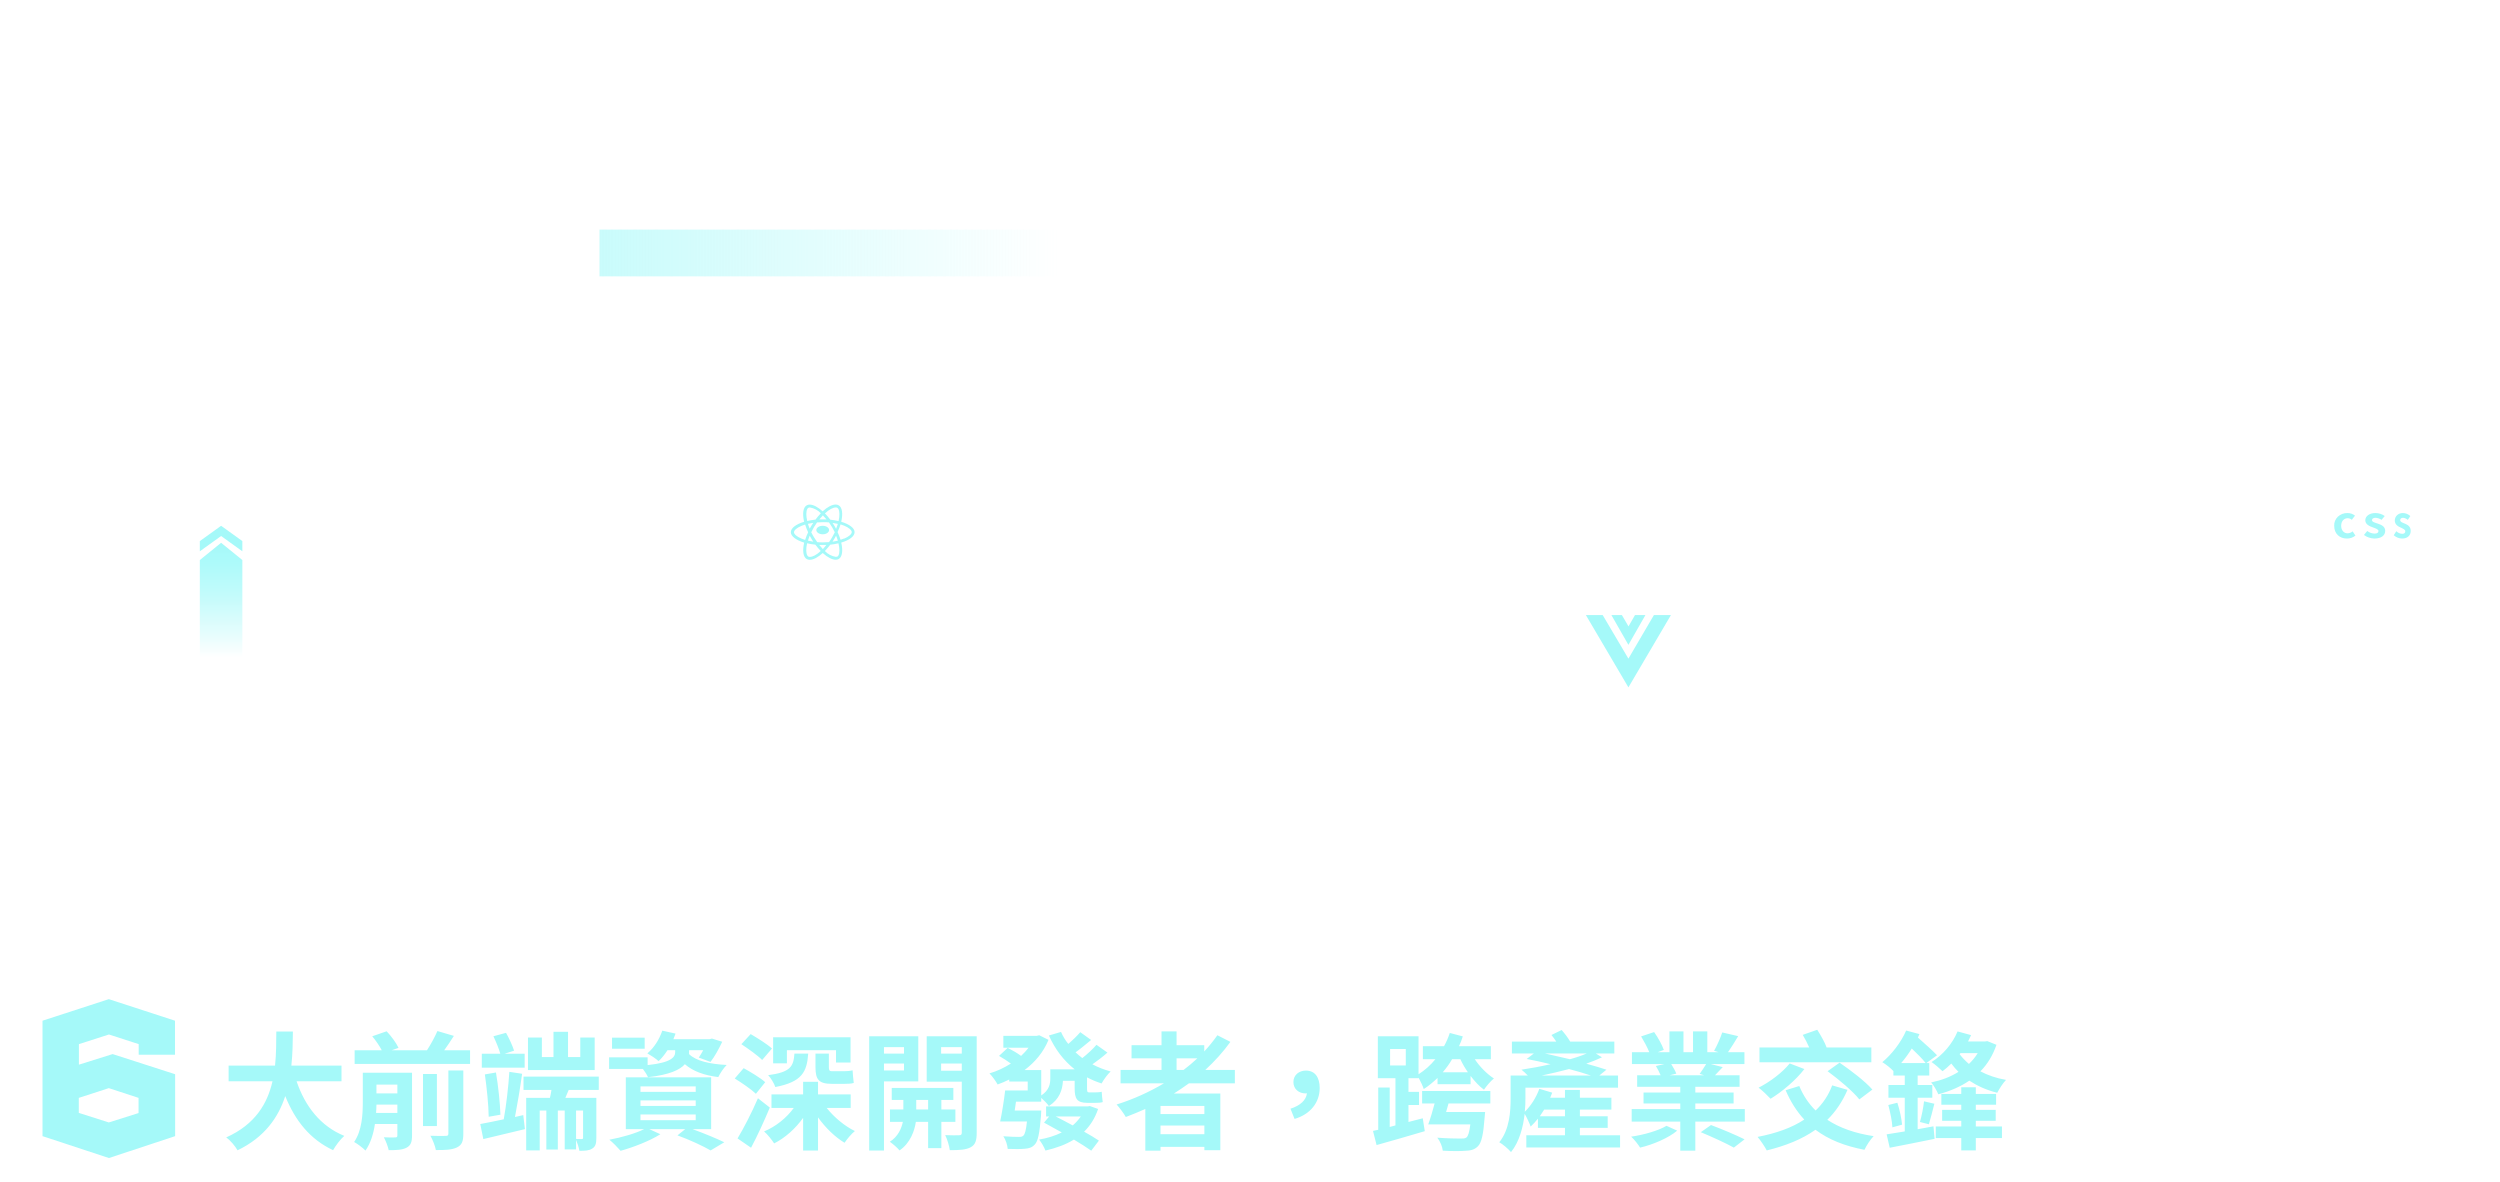 <svg width="588" height="278" viewBox="0 0 588 278" fill="none" xmlns="http://www.w3.org/2000/svg">
<path d="M327 197.666H4" stroke="white" stroke-miterlimit="10"/>
<path d="M80.32 254.32V250.63H68.53C68.83 247.84 68.86 245.08 68.89 242.62H64.99C64.96 245.08 64.99 247.81 64.69 250.63H53.77V254.32H64.09C62.92 259.48 60.07 264.46 53.2 267.52C54.25 268.27 55.3 269.56 55.87 270.55C62.23 267.49 65.47 262.81 67.09 257.8C69.43 263.59 72.91 267.97 78.34 270.52C78.91 269.5 80.08 267.91 80.98 267.16C75.37 264.88 71.74 260.17 69.76 254.32H80.32ZM88.45 261.76C88.51 261.07 88.54 260.44 88.54 259.81H93.46V261.76H88.45ZM93.46 255.1V257.17H88.54V255.1H93.46ZM96.91 252.31H85.33V259.18C85.33 262.12 85.15 265.9 83.29 268.6C84.01 268.96 85.42 270.04 85.96 270.61C87.16 268.9 87.85 266.65 88.18 264.37H93.46V267.04C93.46 267.4 93.34 267.52 92.98 267.52C92.59 267.55 91.39 267.55 90.28 267.49C90.73 268.3 91.24 269.62 91.42 270.52C93.25 270.52 94.63 270.46 95.59 269.95C96.61 269.44 96.91 268.6 96.91 267.07V252.31ZM105.46 266.62C105.46 267.04 105.31 267.16 104.83 267.16C104.32 267.19 102.76 267.19 101.23 267.13C101.77 268.06 102.34 269.53 102.52 270.49C104.68 270.52 106.3 270.43 107.44 269.89C108.64 269.32 108.97 268.45 108.97 266.68V251.77H105.46V266.62ZM102.76 252.61H99.49V264.85H102.76V252.61ZM104.47 247.03C105.22 245.98 106.03 244.81 106.75 243.64L102.88 242.5C102.28 243.88 101.32 245.65 100.42 247.03H92.08L93.73 246.46C93.22 245.32 92.02 243.7 90.94 242.56L87.55 243.73C88.39 244.72 89.26 246.01 89.8 247.03H83.41V250.24H110.56V247.03H104.47ZM139.87 244.03H136.48V248.62H133.6V242.68H130.18V248.62H127.45V244.03H124.18V251.68H139.87V244.03ZM123.4 247.84H118.69L120.91 247.12C120.55 245.95 119.74 244.21 119.02 242.92L116.05 243.73C116.65 244.99 117.34 246.64 117.67 247.84H113.32V251.11H123.4V247.84ZM117.7 262.18C117.61 259.45 117.19 255.43 116.65 252.25L114.04 252.7C114.49 255.85 114.91 259.9 114.94 262.66L117.7 262.18ZM121.12 262.72C121.69 259.75 122.35 255.85 122.8 252.55L119.8 252.1C119.59 255.46 119.05 260.17 118.48 263.26C116.38 263.71 114.46 264.1 112.96 264.37L113.68 267.91C116.53 267.22 120.1 266.38 123.46 265.57L123.07 262.27L121.12 262.72ZM137.14 267.58C137.14 267.82 137.08 267.91 136.81 267.91C136.63 267.91 136.06 267.91 135.49 267.88V261.19H137.14V267.58ZM140.83 256.36V253.21H123.13V256.36H129.7C129.61 256.99 129.49 257.62 129.34 258.22H123.76V270.58H126.94V261.19H128.5V270.37H131.2V261.19H132.82V270.34H135.49V268.09C135.82 268.87 136.15 269.89 136.27 270.67C137.56 270.67 138.52 270.64 139.27 270.16C140.08 269.68 140.26 268.93 140.26 267.61V258.22H132.97L133.75 256.36H140.83ZM151.63 244.06H143.95V246.67H151.63V244.06ZM150.64 262.12H163.63V263.47H150.64V262.12ZM150.64 258.82H163.63V260.11H150.64V258.82ZM150.64 255.52H163.63V256.81H150.64V255.52ZM167.26 265.57V253.39H147.19V265.57H151.51C149.41 266.62 146.2 267.52 143.32 268.06C144.1 268.66 145.36 269.98 145.96 270.67C148.99 269.83 152.86 268.33 155.32 266.77L152.71 265.57H161.17L159.34 267.04C162.31 268.12 165.43 269.59 167.14 270.58L170.35 268.66C168.58 267.79 165.64 266.59 162.88 265.57H167.26ZM162.07 247.6V247H165.4C165.07 247.63 164.68 248.26 164.35 248.74L167.11 249.76C168.07 248.56 169.09 246.67 169.87 245.02L167.44 244.27L166.9 244.42H158.38C158.56 244 158.74 243.55 158.89 243.1L155.77 242.41C155.08 244.45 153.85 246.43 152.26 247.75C153.01 248.17 154.33 249.04 154.9 249.58C155.65 248.89 156.37 247.99 157 247H158.8V247.45C158.8 248.56 158.05 249.91 152.32 250.51V248.68H143.26V251.41H151.21C151.69 252.04 152.17 252.79 152.41 253.36C157.45 252.79 159.94 251.62 161.08 250.3C162.97 251.95 165.58 252.91 168.94 253.33C169.36 252.46 170.2 251.17 170.92 250.48C166.87 250.27 163.69 249.52 162.07 247.93V247.6ZM195.61 251.95C195.07 251.95 194.95 251.68 194.95 250.99V247.81H191.8V250.96C191.8 253.9 192.55 254.92 195.67 254.92H198.61C199.42 254.92 200.29 254.89 200.8 254.71C200.68 253.93 200.59 252.58 200.53 251.74C200.02 251.89 199.15 251.95 198.55 251.95H195.61ZM185.08 247H196.63V249.91H200.05V243.97H181.84V250.09H185.08V247ZM186.85 247.81C186.64 250.84 185.92 252.19 180.67 252.88C181.3 253.54 182.11 254.86 182.35 255.67C188.62 254.47 189.79 252.13 190.09 247.81H186.85ZM181.57 246.61C180.46 245.59 178.15 244.15 176.56 243.22L174.37 245.59C175.99 246.67 178.24 248.26 179.26 249.31L181.57 246.61ZM179.98 254.53C178.84 253.51 176.53 252.13 174.91 251.23L172.81 253.66C174.46 254.68 176.71 256.21 177.79 257.26L179.98 254.53ZM178.27 258.31C176.77 261.79 174.85 265.48 173.47 267.76L176.65 269.95C178.18 267.07 179.74 263.65 181.06 260.5L178.27 258.31ZM200.08 260.59V257.41H192.4V254.44H188.89V257.41H181.45V260.59H186.7C184.99 262.93 182.44 265 179.71 266.11C180.49 266.77 181.54 268.09 182.08 268.93C184.69 267.61 187.09 265.45 188.89 262.93V270.61H192.4V262.81C194.14 265.24 196.39 267.43 198.64 268.78C199.21 267.94 200.26 266.65 201.07 266.02C198.64 264.85 196.18 262.78 194.44 260.59H200.08ZM212.62 246.28V247.81H207.91V246.28H212.62ZM207.91 251.77V250.15H212.62V251.77H207.91ZM215.98 254.35V243.73H204.43V270.61H207.91V254.35H215.98ZM215.5 260.95V258.7H218.29V260.95H215.5ZM224.71 263.86V260.95H221.41V258.7H224.23V255.88H209.74V258.7H212.47V260.95H209.32V263.86H212.35C212.05 265.39 211.21 267.34 209.29 268.54C209.98 269.02 211.06 269.95 211.57 270.58C214.12 268.84 215.11 265.93 215.41 263.86H218.29V270.04H221.41V263.86H224.71ZM221.35 251.83V250.15H226.21V251.83H221.35ZM226.21 246.28V247.81H221.35V246.28H226.21ZM229.72 243.73H217.96V254.41H226.21V266.41C226.21 266.83 226.06 267.01 225.58 267.01C225.13 267.04 223.66 267.04 222.31 266.98C222.79 267.91 223.27 269.53 223.39 270.52C225.67 270.52 227.23 270.43 228.31 269.83C229.39 269.26 229.72 268.27 229.72 266.44V243.73ZM254.2 262.6C253.66 263.38 253.03 264.07 252.31 264.7C250.96 263.95 249.58 263.26 248.32 262.6H254.2ZM256.33 260.14L255.79 260.23H246.04V262.6H246.76L245.56 264.04C246.85 264.73 248.26 265.54 249.73 266.35C248.17 267.13 246.34 267.7 244.39 268.03C244.96 268.69 245.59 269.83 245.89 270.61C248.38 270.04 250.69 269.2 252.58 268.03C254.2 268.99 255.64 269.92 256.66 270.64L258.46 268.27C257.56 267.67 256.33 266.92 254.98 266.17C256.42 264.76 257.53 263.02 258.28 260.83L256.33 260.14ZM257.89 245.74C257.08 246.7 255.7 247.96 254.56 248.86C254.02 248.44 253.48 247.99 252.97 247.51C254.11 246.7 255.4 245.62 256.63 244.6L254.08 242.77C253.36 243.61 252.25 244.69 251.26 245.53C250.57 244.69 250 243.73 249.55 242.71L246.7 243.55C248.14 246.76 250.15 249.43 252.76 251.5H247.03V253.63C247.03 254.98 246.76 256.42 244.9 257.65V251.68H240.97C243.4 249.85 245.41 247.51 246.61 244.57L244.42 243.49L243.82 243.64H235.99V246.43H241.9C241.39 247.12 240.79 247.75 240.16 248.35C239.29 247.69 238.03 246.97 237.01 246.46L234.97 248.35C235.87 248.86 236.95 249.55 237.76 250.15C236.2 251.14 234.49 251.95 232.72 252.46C233.35 253.09 234.22 254.29 234.64 255.07C235.57 254.74 236.47 254.35 237.37 253.9V254.38H241.72V256.48H236.41C236.14 258.85 235.66 261.82 235.24 263.77H241.54C241.33 265.81 241.06 266.77 240.7 267.1C240.43 267.37 240.1 267.4 239.62 267.4C238.96 267.4 237.49 267.37 235.99 267.25C236.53 268.06 236.95 269.29 237.01 270.22C238.6 270.28 240.16 270.28 240.97 270.19C242.02 270.13 242.74 269.89 243.37 269.2C244.15 268.42 244.51 266.5 244.84 262.45C244.87 262.03 244.9 261.19 244.9 261.19H238.66C238.75 260.53 238.84 259.81 238.96 259.12H244.9V258.22C245.5 258.76 246.37 259.63 246.7 260.14C249.19 258.55 249.91 256.3 250 254.2H252.76V255.94C252.76 258.37 253.24 259.39 255.76 259.39H257.62C258.25 259.39 258.94 259.36 259.36 259.21C259.24 258.52 259.18 257.5 259.12 256.78C258.73 256.9 258.01 256.93 257.59 256.93H256.12C255.73 256.93 255.67 256.69 255.67 255.97V253.39C256.75 253.96 257.86 254.44 259.09 254.83C259.57 253.96 260.47 252.7 261.22 252.01C259.69 251.59 258.25 251.02 256.93 250.33C258.04 249.55 259.33 248.59 260.47 247.57L257.89 245.74ZM276.73 248.92H281.62C280.6 249.88 279.52 250.78 278.38 251.65H276.73V248.92ZM283.27 262.03H272.95V260.11H283.27V262.03ZM272.95 266.77V264.73H283.27V266.77H272.95ZM290.44 254.8V251.65H283.48C285.67 249.64 287.68 247.42 289.39 245.05L286.33 243.49C285.4 244.81 284.38 246.07 283.24 247.3V245.83H276.73V242.59H273.19V245.83H266.14V248.92H273.19V251.65H263.56V254.8H273.76C270.31 256.84 266.56 258.55 262.63 259.78C263.29 260.5 264.37 261.94 264.79 262.72C266.32 262.15 267.88 261.49 269.38 260.83V270.64H272.95V269.74H283.27V270.52H287.02V257.2H276.1C277.33 256.42 278.47 255.64 279.64 254.8H290.44ZM304.48 263.17C308.2 262.09 310.39 259.3 310.39 255.91C310.39 253.39 309.28 251.8 307.15 251.8C305.56 251.8 304.21 252.82 304.21 254.5C304.21 256.21 305.56 257.17 307.06 257.17C307.18 257.17 307.3 257.17 307.39 257.14C307.21 258.73 305.86 260.02 303.52 260.77L304.48 263.17ZM334.48 259.54H337.42C336.97 261.25 336.43 263.08 335.92 264.46H345.82C345.61 266.26 345.31 267.22 344.89 267.55C344.53 267.79 344.14 267.79 343.48 267.79C342.52 267.79 340.18 267.76 338.05 267.58C338.74 268.45 339.25 269.71 339.34 270.64C341.41 270.76 343.42 270.76 344.5 270.67C345.91 270.64 346.81 270.4 347.59 269.62C348.46 268.78 348.88 266.86 349.18 262.87C349.24 262.42 349.3 261.55 349.3 261.55H340.12C340.33 260.89 340.51 260.23 340.69 259.54H350.53V256.6H334.48V259.54ZM339.34 252.19C340.15 251.23 340.9 250.24 341.53 249.13H343.48C343.96 250.18 344.56 251.2 345.25 252.19H339.34ZM326.95 246.73H330.64V250.6H326.95V246.73ZM350.65 249.13V246.07H343.15C343.51 245.32 343.81 244.57 344.05 243.76L340.99 242.95C340.63 244.06 340.18 245.08 339.64 246.07H334.66V249.13H337.6C336.46 250.54 335.14 251.71 333.64 252.67V243.73H324.07V253.6H328.21V264.7L326.86 265.06V255.79H324.16V265.72C323.74 265.81 323.32 265.9 322.93 265.99L323.77 269.32C326.98 268.42 331.18 267.22 335.11 266.05L334.63 263.02L331.27 263.89V259.9H333.76V256.81H331.27V253.6H333.64V253.45C334.12 254.32 334.69 255.55 334.87 256.15C336.04 255.4 337.09 254.5 338.11 253.54V255.01H345.88V253.06C346.87 254.35 347.92 255.49 349.03 256.3C349.57 255.49 350.62 254.23 351.37 253.66C349.75 252.61 348.04 250.9 346.87 249.13H350.65ZM362.17 262.54C362.53 262.03 362.86 261.52 363.19 260.98H368.08V262.54H362.17ZM362.59 252.97C364.69 252.52 366.88 252.01 369.04 251.44C370.93 251.95 372.73 252.46 374.2 252.97H362.59ZM373.18 247.78C372.07 248.26 370.69 248.74 369.25 249.13C367.27 248.65 365.29 248.2 363.4 247.78H373.18ZM371.59 267.01V265.27H378.13V262.54H371.59V260.98H379V258.19H371.59V256.36H368.08V258.19H364.6C364.78 257.77 364.93 257.38 365.08 256.99L362.05 256.09C361.3 258.16 360.07 260.08 358.63 261.49C358.75 260.35 358.78 259.3 358.78 258.34V255.82H380.56V252.97H376.15L377.83 251.59C376.48 251.14 374.86 250.66 373.09 250.18C374.44 249.7 375.7 249.19 376.78 248.68L375.34 247.78H379.69V244.99H369.31C368.8 244.09 367.99 243.04 367.3 242.26L364.9 243.43C365.26 243.88 365.68 244.42 366.04 244.99H355.6V247.78H360.76L359.08 249.07C360.85 249.4 362.8 249.82 364.69 250.3C362.38 250.84 360.01 251.26 357.85 251.59C358.27 251.92 358.87 252.46 359.35 252.97H355.3V258.31C355.3 261.4 355.06 265.66 352.63 268.66C353.38 269.05 354.85 270.31 355.39 270.97C357.37 268.54 358.24 265.09 358.6 261.97C359.11 262.81 359.8 264.34 360.01 264.97C360.58 264.43 361.18 263.8 361.72 263.11V265.27H368.08V267.01H358.99V269.89H381.04V267.01H371.59ZM391.96 264.79C390.13 265.9 386.65 266.92 383.65 267.34C384.37 268 385.3 269.17 385.75 269.92C388.84 269.2 392.44 267.64 394.48 265.93L391.96 264.79ZM400.03 266.29C402.55 267.34 406.06 268.93 407.8 269.92L410.32 267.97C408.4 267.01 404.86 265.51 402.43 264.61L400.03 266.29ZM401.29 250.27C400.87 250.99 400.24 251.89 399.76 252.58L400.84 252.91H392.65L394.27 252.52C394.03 251.89 393.55 251.02 393.07 250.27H401.29ZM398.74 260.86V259.54H407.74V256.96H398.74V255.61H409.15V252.91H403.36C403.9 252.37 404.53 251.71 405.19 250.99L402.37 250.27H410.29V247.48H406.42C407.17 246.43 407.98 245.08 408.82 243.7L405.07 242.83C404.65 244.12 403.84 245.95 403.15 247.15L404.23 247.48H401.56V242.59H398.2V247.48H395.95V242.59H392.65V247.48H389.89L391.33 246.94C390.94 245.8 389.95 244 389.05 242.74L385.99 243.76C386.68 244.9 387.46 246.34 387.91 247.48H383.83V250.27H391.48L389.47 250.72C389.86 251.38 390.31 252.22 390.58 252.91H385.06V255.61H395.2V256.96H386.56V259.54H395.2V260.86H383.77V263.8H395.2V270.64H398.74V263.8H410.38V260.86H398.74ZM440.14 246.37H429.52L429.61 246.34C429.22 245.2 428.23 243.49 427.42 242.2L424 243.4C424.54 244.3 425.11 245.38 425.53 246.37H413.83V249.85H440.14V246.37ZM429.85 251.95C432.52 253.9 435.85 256.72 437.32 258.58L440.38 256.27C438.73 254.35 435.25 251.71 432.67 249.94L429.85 251.95ZM420.94 250.12C419.2 252.28 416.29 254.47 413.62 255.82C414.43 256.42 415.78 257.71 416.44 258.43C419.11 256.81 422.35 254.08 424.39 251.44L420.94 250.12ZM430.93 255.28C430.06 257.62 428.74 259.57 427.03 261.19C425.38 259.57 424.09 257.62 423.19 255.43L419.98 256.42C421.12 259.09 422.59 261.4 424.36 263.32C421.42 265.27 417.73 266.56 413.38 267.4C414.07 268.18 415.12 269.77 415.54 270.58C419.95 269.5 423.82 267.97 427 265.72C430.03 268 433.78 269.53 438.52 270.43C438.97 269.47 439.9 268 440.68 267.22C436.27 266.56 432.67 265.27 429.79 263.38C431.74 261.46 433.33 259.12 434.53 256.33L430.93 255.28ZM465.16 247.69C464.59 248.65 463.9 249.46 463.09 250.24C462.22 249.49 461.5 248.74 460.9 247.93L461.11 247.69H465.16ZM467.41 244.87L466.84 244.96H462.88C463.12 244.45 463.36 243.94 463.6 243.46L460.42 242.59C459.22 245.5 456.94 248.14 454.3 249.79C455.05 250.3 456.31 251.38 456.88 251.95C457.57 251.44 458.26 250.84 458.95 250.15C459.46 250.84 460.03 251.5 460.63 252.1C458.8 253.27 456.55 254.11 454.21 254.59C454.81 255.28 455.56 256.54 455.89 257.38C458.59 256.66 461.08 255.61 463.18 254.17C465.01 255.37 467.2 256.39 469.75 257.02C470.23 256.09 471.13 254.68 471.82 253.99C469.51 253.6 467.5 252.88 465.79 251.98C467.44 250.3 468.7 248.26 469.57 245.74L467.41 244.87ZM447.16 250.03C448.06 248.98 448.9 247.84 449.65 246.61C450.91 247.81 452.2 249.1 452.92 250.03H447.16ZM451.03 258.19H454.48V255.19H451.03V252.97H453.76V250.03H453.07L455.59 248.2C454.57 247.09 452.59 245.38 451.09 244.03C451.21 243.76 451.33 243.49 451.45 243.22L448.33 242.38C447.13 245.17 444.88 248.05 442.72 249.82C443.62 250.36 444.73 251.26 445.33 251.92V252.97H448V255.19H444.16V258.19H448V266.11C446.41 266.38 444.94 266.62 443.74 266.8L444.46 269.95C447.46 269.38 451.33 268.6 455.02 267.85L454.75 264.91C453.49 265.15 452.23 265.36 451.03 265.6V258.19ZM444.13 259.9C444.58 261.58 445.03 263.74 445.09 265.15L447.37 264.52C447.25 263.14 446.8 261.01 446.26 259.36L444.13 259.9ZM453.67 264.43C454.06 263.2 454.51 261.31 454.96 259.6L452.53 259.03C452.38 260.47 451.96 262.57 451.57 263.89L453.67 264.43ZM464.71 263.62H469.39V261.04H464.71V259.84H469.48V257.29H464.71V255.73H461.29V257.29H456.61V259.84H461.29V261.04H456.79V263.62H461.29V264.94H455.29V267.67H461.29V270.58H464.71V267.67H470.86V264.94H464.71V263.62Z" fill="#A5F9F9"/>
<path d="M41.16 240.07V248.07H32.62V245.58L25.62 243.31L18.56 245.58V250.41L26.49 247.92L41.19 252.66V267.22L25.62 272.37L10 267.22V240.07L25.59 235L41.16 240.07ZM18.53 258.22V261.75L25.59 264L32.59 261.79V258.22L25.59 255.93L18.53 258.22Z" fill="#A5F9F9"/>
<path opacity="0.6" d="M141 54L141 65L249 65L249 54L141 54Z" fill="url(#paint0_linear)"/>
<g filter="url(#filter0_d)">
<path d="M29.754 5.642V31.748H22.941V21.27H10.813V31.743H4V5.637H10.813V15.09H22.941V5.642H29.754Z" fill="white"/>
<path d="M40.615 4L45.484 7.886L40.615 11.742L35.737 7.886L40.615 4ZM43.99 12.972V31.743H37.211V12.972H43.99Z" fill="white"/>
<path d="M80.512 11.531H62.625V25.764H80.512V31.743H56V5.637H80.512V11.531ZM64.382 15.487H78.771V21.431H64.382V15.487Z" fill="white"/>
<path d="M92.521 8.89L98.954 17.766L105.747 8.89L111.022 13.408L104.426 21.305L111.824 28.218L107.128 33.364L98.964 24.664L91.171 33.364L86.45 28.218L93.516 21.305L87.247 13.433L92.521 8.89Z" fill="white"/>
<path d="M140.878 13.865V28.424L129.824 33.344L126.415 31.532V25.507L129.824 26.943L134.446 25.015V18.198L129.78 15.823L125.084 18.198V36.567H118.652V13.865L129.785 8.89L140.878 13.865Z" fill="white"/>
<path d="M168.904 20.507L158.864 24.759L156.509 19.739L162.115 17.364L158.74 15.627L154.238 18.323V24.428L158.745 26.642L167.429 23.489L169.646 29.258L158.76 33.364L148.092 27.947V15.09L158.74 8.89L168.904 13.96V20.507Z" fill="white"/>
<path d="M182.719 10.567V12.073L187.949 8.935L195.766 12.63V19.965L187.949 16.27L182.719 19.408V31.743H176.469V10.567H182.719Z" fill="white"/>
</g>
<path d="M196.506 103.977C197.048 102.658 197.665 101.257 198.199 100.015L191.346 95.666C187.633 105.212 181.682 113.711 174 120.439C175.987 122.972 177.668 125.734 179.01 128.666C180.709 127.037 182.327 125.25 183.944 123.386L186.795 119.817C188.851 117.057 190.804 114.068 192.737 110.886C195.588 113.84 203.833 123.545 204.607 124.628L209 117.174C206.451 113.681 201.208 108.401 196.506 103.977Z" fill="white"/>
<path d="M234.618 152.666L228 157.224C232.102 160.317 237.462 164.786 239.924 167.666L247 162.559C244.231 159.623 238.611 155.526 234.618 152.666Z" fill="white"/>
<path d="M203 161.921C205.025 163.722 206.936 165.64 208.724 167.666C214.715 165.209 220.222 161.749 225 157.443L217.75 152.666C214.671 155.877 208.419 159.831 203 161.921Z" fill="white"/>
<path d="M549.004 123.679C548.982 123.285 549.046 122.891 549.193 122.522C549.341 122.152 549.568 121.816 549.861 121.533C550.154 121.25 550.507 121.027 550.896 120.878C551.286 120.729 551.704 120.657 552.124 120.667C552.777 120.665 553.408 120.884 553.901 121.284L553.138 122.259C552.887 122.026 552.55 121.892 552.197 121.883C551.275 121.883 550.643 122.587 550.643 123.667C550.643 124.747 551.301 125.438 552.157 125.438C552.598 125.418 553.017 125.254 553.342 124.975L554 125.969C553.453 126.417 552.752 126.664 552.026 126.666C550.321 126.679 549.004 125.574 549.004 123.679Z" fill="#A5F9F9"/>
<path d="M556 125.828L556.77 124.886C557.246 125.26 557.854 125.478 558.49 125.502C559.135 125.502 559.419 125.262 559.419 124.886C559.419 124.51 558.725 124.27 558.073 124.03C557.262 123.753 556.319 123.315 556.319 122.366C556.319 121.418 557.262 120.666 558.698 120.666C559.498 120.678 560.271 120.925 560.896 121.369L560.133 122.274C559.738 121.989 559.254 121.819 558.746 121.787C558.171 121.787 557.893 122.009 557.893 122.336C557.893 122.755 558.531 122.909 559.204 123.136C560.057 123.42 561 123.796 561 124.855C561 125.915 560.112 126.666 558.434 126.666C557.541 126.633 556.685 126.339 556 125.828Z" fill="#A5F9F9"/>
<path d="M563 125.884L563.614 124.941C563.994 125.316 564.479 125.533 564.986 125.557C565.501 125.557 565.728 125.317 565.728 124.941C565.728 124.566 565.174 124.325 564.654 124.085C564.007 123.808 563.255 123.371 563.255 122.422C563.255 121.473 564.007 120.666 565.163 120.666C565.8 120.679 566.415 120.926 566.911 121.369L566.308 122.274C565.992 121.991 565.607 121.821 565.202 121.787C564.743 121.787 564.527 122.009 564.527 122.336C564.527 122.755 565.03 122.909 565.567 123.136C566.248 123.42 567 123.796 567 124.855C567 125.915 566.292 126.666 564.953 126.666C564.242 126.652 563.556 126.377 563 125.884Z" fill="#A5F9F9"/>
<path d="M47 154.666V131.721L52.003 127.666L57 131.721V154.666H47Z" fill="url(#paint1_linear)"/>
<path d="M52.003 123.666L47 127.264V129.666L52.003 126.069L57 129.666V127.264L52.003 123.666Z" fill="url(#paint2_linear)"/>
<path d="M201 125.166C201 124.202 199.758 123.285 197.857 122.717C198.292 120.822 198.102 119.297 197.239 118.838C197.027 118.718 196.784 118.658 196.538 118.667C195.696 118.667 194.602 119.249 193.486 120.261C192.377 119.256 191.283 118.681 190.441 118.681C190.195 118.672 189.952 118.732 189.739 118.852C188.884 119.331 188.687 120.836 189.129 122.717C187.235 123.292 186 124.202 186 125.166C186 126.131 187.242 127.048 189.143 127.623C188.701 129.511 188.898 131.043 189.761 131.502C189.976 131.615 190.218 131.672 190.462 131.666C191.297 131.666 192.399 131.084 193.507 130.072C194.616 131.077 195.717 131.652 196.552 131.652C196.796 131.658 197.038 131.601 197.254 131.488C198.109 131.002 198.299 129.504 197.857 127.616C199.793 127.048 201 126.131 201 125.166ZM196.58 119.351C196.702 119.348 196.823 119.377 196.931 119.433C197.345 119.666 197.527 120.549 197.387 121.684C197.352 121.965 197.296 122.259 197.232 122.56C196.592 122.41 195.943 122.301 195.289 122.232C194.902 121.71 194.481 121.214 194.026 120.747C195.015 119.823 195.949 119.351 196.58 119.351ZM190.841 126.713C190.981 126.954 191.129 127.182 191.283 127.397C190.848 127.335 190.427 127.253 190.027 127.157C190.144 126.761 190.282 126.37 190.441 125.987C190.567 126.193 190.701 126.453 190.841 126.692V126.713ZM190.02 123.203C190.42 123.114 190.841 123.032 191.276 122.97C191.129 123.196 190.981 123.436 190.841 123.655C190.701 123.873 190.567 124.127 190.441 124.339C190.28 123.969 190.139 123.572 190.02 123.182V123.203ZM190.799 125.201C190.991 124.795 191.201 124.398 191.43 124.01C191.669 123.607 191.914 123.23 192.167 122.875C192.623 122.834 193.079 122.813 193.57 122.813C194.061 122.813 194.496 122.813 194.973 122.868C195.226 123.224 195.471 123.6 195.71 124.003C195.949 124.407 196.152 124.79 196.348 125.187C196.152 125.584 195.942 125.981 195.717 126.371C195.493 126.761 195.233 127.157 194.98 127.506C194.524 127.547 194.061 127.568 193.577 127.568C193.093 127.568 192.658 127.568 192.209 127.513C191.957 127.157 191.704 126.781 191.465 126.384C191.227 125.987 190.988 125.577 190.799 125.18V125.201ZM196.25 126.706C196.391 126.466 196.517 126.227 196.643 125.987C196.807 126.374 196.948 126.769 197.064 127.171C196.664 127.267 196.243 127.349 195.808 127.41C195.956 127.157 196.089 126.925 196.25 126.685V126.706ZM196.25 123.668C196.11 123.429 195.963 123.196 195.815 122.984C196.243 123.046 196.664 123.121 197.064 123.217C196.952 123.6 196.811 123.997 196.65 124.393C196.517 124.14 196.391 123.88 196.243 123.648L196.25 123.668ZM194.391 122.17C194.12 122.17 193.839 122.17 193.549 122.17C193.261 122.17 192.981 122.17 192.7 122.17C192.963 121.839 193.244 121.521 193.542 121.219C193.839 121.515 194.12 121.825 194.384 122.149L194.391 122.17ZM190.146 119.433C190.255 119.381 190.376 119.355 190.497 119.358C191.483 119.523 192.385 120.004 193.058 120.726C192.606 121.194 192.186 121.689 191.802 122.211C191.148 122.279 190.499 122.389 189.859 122.539C189.789 122.245 189.739 121.958 189.697 121.677C189.55 120.542 189.725 119.659 190.139 119.42L190.146 119.433ZM189.375 126.993C189.073 126.897 188.785 126.795 188.526 126.685C187.445 126.241 186.744 125.645 186.744 125.18C186.744 124.715 187.445 124.12 188.526 123.675C188.785 123.566 189.073 123.47 189.368 123.374C189.559 123.993 189.793 124.599 190.069 125.187C189.797 125.769 189.562 126.368 189.368 126.979L189.375 126.993ZM190.476 130.982C190.357 130.986 190.239 130.96 190.132 130.906C189.711 130.674 189.536 129.791 189.676 128.656C189.712 128.361 189.764 128.069 189.831 127.78C190.468 127.931 191.115 128.038 191.767 128.101C192.155 128.624 192.579 129.12 193.037 129.586C192.069 130.51 191.136 130.982 190.476 130.982ZM193.521 129.121C193.24 128.833 192.953 128.519 192.672 128.17C192.946 128.17 193.226 128.17 193.514 128.17C193.802 128.17 194.082 128.17 194.363 128.17C194.11 128.508 193.838 128.832 193.549 129.141L193.521 129.121ZM196.924 130.893C196.816 130.947 196.695 130.973 196.573 130.968C195.585 130.802 194.682 130.321 194.005 129.6C194.459 129.133 194.881 128.637 195.268 128.115C195.922 128.046 196.571 127.936 197.211 127.787C197.282 128.088 197.331 128.375 197.366 128.649C197.541 129.791 197.359 130.681 196.952 130.913L196.924 130.893ZM198.544 126.651C198.278 126.761 197.99 126.863 197.696 126.952C197.505 126.333 197.27 125.727 196.994 125.139C197.268 124.555 197.503 123.954 197.696 123.34C197.986 123.426 198.272 123.526 198.551 123.641C199.632 124.092 200.333 124.681 200.333 125.146C200.333 125.611 199.653 126.227 198.573 126.672L198.544 126.651Z" fill="#A5F9F9"/>
<path d="M193.5 125.666C194.328 125.666 195 125.219 195 124.666C195 124.114 194.328 123.666 193.5 123.666C192.672 123.666 192 124.114 192 124.666C192 125.219 192.672 125.666 193.5 125.666Z" fill="#A5F9F9"/>
<path d="M451 119.666H431V126.666H451V119.666Z" fill="white"/>
<path d="M454 108.529H442.514L447.704 105.795C446.129 102.239 444.178 98.846 441.883 95.666L434.544 98.955C436.494 102.018 438.201 105.216 439.649 108.522H428V115.666H454V108.529Z" fill="white"/>
<path d="M451 129.666H431V136.666H451V129.666Z" fill="white"/>
<path d="M452 158.399V140.666H431V166.666H438.365V163.504H446.757L452 158.399ZM438.365 156.269V147.828H444.566V156.269H438.365Z" fill="white"/>
<path d="M505.627 113.063L504.777 112.212L492.812 124.176L493.663 125.027L505.627 113.063Z" fill="white"/>
<path d="M353.515 119.555L352.664 118.705L339.675 131.694L340.526 132.545L353.515 119.555Z" fill="white"/>
<path d="M14.422 109.99L13.572 109.139L4 118.711L4.851 119.562L14.422 109.99Z" fill="white"/>
<path d="M75.261 154.424L74.41 153.573L64.839 163.144L65.689 163.995L75.261 154.424Z" fill="white"/>
<path d="M165.169 119.901L164.318 119.05L152.354 131.014L153.205 131.865L165.169 119.901Z" fill="white"/>
<path d="M248.228 142.118L247.378 141.267L237.806 150.839L238.657 151.69L248.228 142.118Z" fill="white"/>
<path d="M330.948 105.887L330.097 105.036L320.526 114.607L321.376 115.458L330.948 105.887Z" fill="white"/>
<path d="M588 157.157L587.149 156.306L577.578 165.878L578.428 166.729L588 157.157Z" fill="white"/>
<path d="M499.131 119.548C499.711 118.85 500.336 118.19 501 117.575C492.899 114.847 485.328 109.314 480.815 103.082C481.352 102.23 481.889 101.372 482.344 100.513L475.466 95.666C470.573 104.779 460.515 113.815 451 118.018C453.165 120.637 454.967 123.547 456.355 126.666C458.74 125.324 461.013 123.787 463.152 122.069V125.572H488.379V122.242C490.032 123.362 491.76 124.361 493.551 125.233L499.131 119.548ZM468.507 117.727C471.153 115.281 473.63 112.653 475.922 109.861C477.963 112.675 480.237 115.307 482.718 117.727H468.507Z" fill="white"/>
<path d="M456 129.666V167.666H460.286L463.442 164.59V151.924H467.238V165.472H473.516V151.924H477.312V165.472H483.438V151.924H487.572V158.809C487.572 159.415 487.414 159.644 486.952 159.644C486.49 159.644 485.167 159.644 483.851 159.57C484.771 161.986 485.395 164.501 485.712 167.061C486.939 167.082 488.166 167.019 489.384 166.872L494.897 161.488C494.972 160.747 495 159.92 495 158.977V129.666H456ZM467.238 144.581H463.442V137.009H467.238V144.581ZM477.312 144.581H473.516V137.009H477.312V144.581ZM487.545 144.581H483.41V137.009H487.545V144.581Z" fill="white"/>
<path d="M329 107.412H315.941C314.658 103.339 312.996 99.405 310.98 95.666L302.835 97.966C304.296 101.018 305.546 104.175 306.575 107.412H293V115.666H321.12L329 107.412Z" fill="white"/>
<path d="M324.758 155.785C324.684 157.139 324.535 157.816 324.305 158.067C324.229 158.198 324.116 158.305 323.98 158.373C323.845 158.442 323.692 158.469 323.541 158.453H322.865C322.727 158.452 322.594 158.407 322.484 158.324C322.374 158.241 322.294 158.125 322.256 157.992C322.026 157.688 322.108 156.774 322.108 155.102V121.666H297.222V138.8C297.222 146.416 296.546 155.86 290 162.562C292.581 163.93 294.961 165.647 297.073 167.666C304.451 160.125 305.668 148.034 305.668 138.956V129.512H313.506V155.325C313.506 160.964 313.959 162.636 315.251 164.085C316.577 165.366 318.351 166.075 320.194 166.062H323.771C325.261 166.114 326.728 165.687 327.957 164.843C329.075 163.81 329.845 162.455 330.161 160.964C330.621 159.136 330.926 154.641 331 150.911C328.815 150.191 326.778 149.081 324.988 147.635C324.988 151.446 324.914 154.492 324.758 155.785Z" fill="white"/>
<path d="M282 124.222C280.806 120.609 279.353 117.082 277.654 113.666L272 115.873C273.612 119.362 274.936 122.971 275.958 126.666L282 124.222Z" fill="white"/>
<path d="M199.984 159.961C198.942 158.78 197.793 157.551 196.53 156.253C201.273 149.826 205.133 142.759 208 135.25L202.716 131.666L201.44 132.051H178V139.603H197.76C195.75 143.504 193.386 147.201 190.699 150.644C188.969 149.023 187.165 147.478 185.589 146.167L180.104 151.111C185.229 155.577 190.011 160.443 194.406 165.666L199.984 159.961Z" fill="white"/>
<path d="M293.545 126.015L290.107 126.483V105.186H279.554C280.472 102.708 281.47 100.003 282.388 97.215L273.289 95.666C272.906 98.875 272.318 102.054 271.53 105.186H264.348V130.042C262.438 130.276 260.604 130.51 259 130.661L260.067 138.233L264.348 137.545C264.191 146.603 263.43 156.901 259 164.259C260.56 165.047 262.059 165.954 263.485 166.971L269.063 161.313C271.102 154.787 271.876 147.14 272.141 140.257C273.918 143.797 275.403 147.481 276.578 151.27L282.231 148.716C280.798 144.902 279.139 141.178 277.264 137.565L272.148 139.796C272.148 138.639 272.229 137.476 272.229 136.313L282.238 134.688V158.78C282.238 159.633 281.858 159.943 281.09 159.943C280.173 160.019 277.652 160.019 275.206 159.943C276.336 162.391 277.107 164.993 277.495 167.666C281.926 167.666 284.97 167.508 287.198 166.118C289.427 164.727 290.107 162.635 290.107 158.842V133.525L294 132.905L293.545 126.015ZM282.231 127.639C278.793 128.108 275.437 128.651 272.223 129.016V112.29H282.231V127.639Z" fill="white"/>
<path d="M580 110.666H537V135.666H580V110.666ZM572.204 130.42H544.425V115.796H572.218L572.204 130.42Z" fill="white"/>
<path d="M578 157.666V138.666H540V157.666H578ZM548.261 143.344H569.272V145.904H548.261V143.344ZM548.261 150.354H569.272V152.995H548.261V150.354Z" fill="white"/>
<path d="M536.294 141.266L530.027 143.506V122.643H535.654V113.901H530.006V96.666H521.441V113.901H514.397V122.643H521.441V146.53C518.263 147.616 515.401 148.537 513 149.238L516.02 158.666C522.597 156.117 530.57 152.866 538 149.623L536.294 141.266Z" fill="white"/>
<path d="M584 103.516V102.046H563.642C562.224 99.388 560.489 96.91 558.475 94.666L551.154 98.127C552.165 99.364 553.082 100.673 553.898 102.046H534V108.666H578.833L584 103.516Z" fill="white"/>
<path d="M584 160.593V159.666H532V166.666H578.133L584 160.593Z" fill="white"/>
<path d="M17.612 120.666L11.244 127.023V138.313C11.244 145.848 10.785 155.569 6 162.508C8.489 163.939 10.791 165.671 12.855 167.666C15.939 163.275 17.715 157.5 18.565 151.643H32.137V158.494C32.137 159.418 31.828 159.727 30.903 159.727C29.978 159.727 26.79 159.802 23.959 159.651C25.276 162.105 26.262 164.722 26.893 167.433C29.229 167.482 31.566 167.363 33.885 167.077L40.959 160.008C40.986 159.551 41 159.071 41 158.569V120.666H17.612ZM32.144 144.937H19.264C19.422 143.163 19.497 141.546 19.497 139.929H32.144V144.937ZM32.144 133.148H19.497V127.832H32.144V133.148Z" fill="white"/>
<path d="M111.044 147.515C112.509 140.025 114.249 130.133 115.37 121.807L107.64 120.666C107.021 129.168 105.701 141.085 104.236 148.905C98.817 150.039 93.865 151.024 90 151.712L91.857 160.666C99.119 158.919 108.41 156.773 117 154.728L116.072 146.375L111.044 147.515Z" fill="white"/>
<path d="M76 107.384H60.408C62.327 104.666 64.403 101.646 66.247 98.618L56.337 95.666C54.539 99.733 52.432 103.653 50.034 107.39H28.677L32.905 105.915C31.6 102.97 28.527 98.777 25.761 95.832L25.017 96.087L19.355 101.811C20.637 103.591 21.801 105.455 22.838 107.39H15.196L7 115.666H67.845V115.632L76 107.384Z" fill="white"/>
<path d="M71.835 119.666H68.664L62.93 125.356V157.741C62.93 158.821 62.544 159.108 61.304 159.108C60.063 159.108 55.956 159.184 52 159.033C53.522 161.729 54.646 164.629 55.336 167.642C57.745 167.708 60.157 167.638 62.558 167.43L72 158.069V119.865L71.835 119.666Z" fill="white"/>
<path d="M104.85 109.287L110.581 107.44C109.323 103.682 107.663 100.07 105.627 96.666L105.173 96.789L99.669 102.262C100.704 104.54 101.584 106.885 102.304 109.28H94.667L91 112.926V117.666H117V109.287H104.85Z" fill="white"/>
<path d="M99.211 120.666L98.621 120.77L93 126.309C93.974 133.39 94.525 140.521 94.651 147.666L102 146.42C101.592 137.788 100.661 129.188 99.211 120.666Z" fill="white"/>
<path d="M141.019 136.304L142.999 131.601H153.04L161 123.72V123.666H116V131.601H132.706C132.481 133.183 132.176 134.753 131.791 136.304H117.6V167.438H125.689V143.782H129.648V166.907H136.51V143.782H140.632V166.833H147.413V161.169C148.314 163.255 148.978 165.435 149.392 167.666C150.314 167.666 151.155 167.666 151.948 167.619L159.535 160.108V136.727L159.108 136.304H141.019ZM151.616 159.879C151.616 160.484 151.467 160.713 150.782 160.713C150.321 160.713 148.87 160.713 147.426 160.639V143.782H151.616V159.879Z" fill="white"/>
<path d="M154.886 100.115L150.358 104.66V111.843H143.015V96.666H138.616L134.298 100.994V111.843H127.336V100.115H124.29L119 105.423V119.666H153.085L159 113.737V100.115H154.886Z" fill="white"/>
<path d="M243.947 146.942V111.625H230.555C231.096 109.997 231.554 108.211 232.095 106.432H240.991L246 101.384V98.666H208V106.425H222.371C222.138 108.128 221.905 109.915 221.597 111.618H210.621V152.666H238.254L243.947 146.942ZM235.482 145.928H218.703V140.873H235.482V145.928ZM235.482 134.68H218.703V129.639H235.482V134.68ZM218.703 123.28V118.452H235.482V123.28H218.703Z" fill="white"/>
<path d="M379 144.666L383.003 151.666L387 144.666H384.55L383.023 147.33L381.47 144.666H379Z" fill="url(#paint3_linear)"/>
<path d="M388.999 144.666L383.003 154.914L376.953 144.666H373L383.003 161.666L393 144.666H388.999Z" fill="url(#paint4_linear)"/>
<path d="M405.904 127.005L414 118.92H396.67C402.285 113.802 407.366 108.127 411.834 101.985L403.998 97.98C401.577 101.413 398.928 104.679 396.067 107.755V103.983H379.319V95.666H370.222V103.983H361.105L353.16 111.917H370.222V118.92H352.968L345.468 126.416V127.005H371.689C362.647 132.347 353.021 136.637 343 139.792C345.108 142.12 346.992 144.641 348.628 147.322C352.563 145.857 356.573 144.166 360.433 142.468V167.666H369.605V165.353H396.135V167.358H398.404L405.664 160.075V133.165H377.701C380.862 131.167 383.796 129.161 386.805 127.005H405.904ZM396.135 140.634V157.747H387.408L383.151 165.065L378.887 157.734H369.605V140.62L396.135 140.634ZM379.319 118.92V111.917H391.892C389.239 114.394 386.459 116.731 383.563 118.92H379.319Z" fill="white"/>
<g filter="url(#filter1_d)">
<path d="M4 66.596L22.989 55.506V52.089L17.093 50.166L11.171 52.089V55.97H4V47.415L17.067 43.121L30.134 47.415V58.959L15.818 66.596H30.15V73.039H4.016L4 66.596Z" fill="white"/>
<path d="M62.92 47.294V70.299L49.853 74.666L36.786 70.299V47.294L49.853 43L62.92 47.294ZM55.759 51.968L49.853 50.045L43.936 51.968V65.662L49.853 67.637L55.754 65.662L55.759 51.968Z" fill="white"/>
<path d="M70.135 66.596L89.129 55.505V52.088L83.228 50.166L77.321 52.104V55.986H70.135V47.43L83.201 43.137L96.268 47.43V58.975L81.952 66.596H96.289V73.039H70.155L70.135 66.596Z" fill="white"/>
<path d="M120.312 44.906V73.049H112.268V51.898H108.917V44.906H120.312Z" fill="white"/>
</g>
<defs>
<filter id="filter0_d" x="0" y="0" width="199.766" height="40.567" filterUnits="userSpaceOnUse" color-interpolation-filters="sRGB">
<feFlood flood-opacity="0" result="BackgroundImageFix"/>
<feColorMatrix in="SourceAlpha" type="matrix" values="0 0 0 0 0 0 0 0 0 0 0 0 0 0 0 0 0 0 127 0"/>
<feOffset/>
<feGaussianBlur stdDeviation="2"/>
<feColorMatrix type="matrix" values="0 0 0 0 1 0 0 0 0 1 0 0 0 0 1 0 0 0 1 0"/>
<feBlend mode="normal" in2="BackgroundImageFix" result="effect1_dropShadow"/>
<feBlend mode="normal" in="SourceGraphic" in2="effect1_dropShadow" result="shape"/>
</filter>
<filter id="filter1_d" x="0" y="39" width="124.312" height="39.666" filterUnits="userSpaceOnUse" color-interpolation-filters="sRGB">
<feFlood flood-opacity="0" result="BackgroundImageFix"/>
<feColorMatrix in="SourceAlpha" type="matrix" values="0 0 0 0 0 0 0 0 0 0 0 0 0 0 0 0 0 0 127 0"/>
<feOffset/>
<feGaussianBlur stdDeviation="2"/>
<feColorMatrix type="matrix" values="0 0 0 0 1 0 0 0 0 1 0 0 0 0 1 0 0 0 1 0"/>
<feBlend mode="normal" in2="BackgroundImageFix" result="effect1_dropShadow"/>
<feBlend mode="normal" in="SourceGraphic" in2="effect1_dropShadow" result="shape"/>
</filter>
<linearGradient id="paint0_linear" x1="141" y1="59.5" x2="249" y2="59.5" gradientUnits="userSpaceOnUse">
<stop stop-color="#A5F9F9"/>
<stop offset="1" stop-color="#A5F9F9" stop-opacity="0"/>
</linearGradient>
<linearGradient id="paint1_linear" x1="52.003" y1="127.673" x2="52.003" y2="154.666" gradientUnits="userSpaceOnUse">
<stop stop-color="#A5F9F9"/>
<stop offset="0.18" stop-color="#ADFAFA"/>
<stop offset="0.46" stop-color="#C3FBFB"/>
<stop offset="0.8" stop-color="#E6FDFD"/>
<stop offset="1" stop-color="white"/>
</linearGradient>
<linearGradient id="paint2_linear" x1="678.9" y1="1489.45" x2="828.2" y2="1489.45" gradientUnits="userSpaceOnUse">
<stop stop-color="#A5F9F9"/>
<stop offset="0.18" stop-color="#ADFAFA"/>
<stop offset="0.46" stop-color="#C3FBFB"/>
<stop offset="0.8" stop-color="#E6FDFD"/>
<stop offset="1" stop-color="white"/>
</linearGradient>
<linearGradient id="paint3_linear" x1="4763.24" y1="1959.49" x2="4860.68" y2="1959.49" gradientUnits="userSpaceOnUse">
<stop stop-color="#A5F9F9"/>
<stop offset="0.18" stop-color="#ADFAFA"/>
<stop offset="0.46" stop-color="#C3FBFB"/>
<stop offset="0.8" stop-color="#E6FDFD"/>
<stop offset="1" stop-color="white"/>
</linearGradient>
<linearGradient id="paint4_linear" x1="11166.2" y1="4675.17" x2="11746" y2="4675.17" gradientUnits="userSpaceOnUse">
<stop stop-color="#A5F9F9"/>
<stop offset="0.18" stop-color="#ADFAFA"/>
<stop offset="0.46" stop-color="#C3FBFB"/>
<stop offset="0.8" stop-color="#E6FDFD"/>
<stop offset="1" stop-color="white"/>
</linearGradient>
</defs>
</svg>
